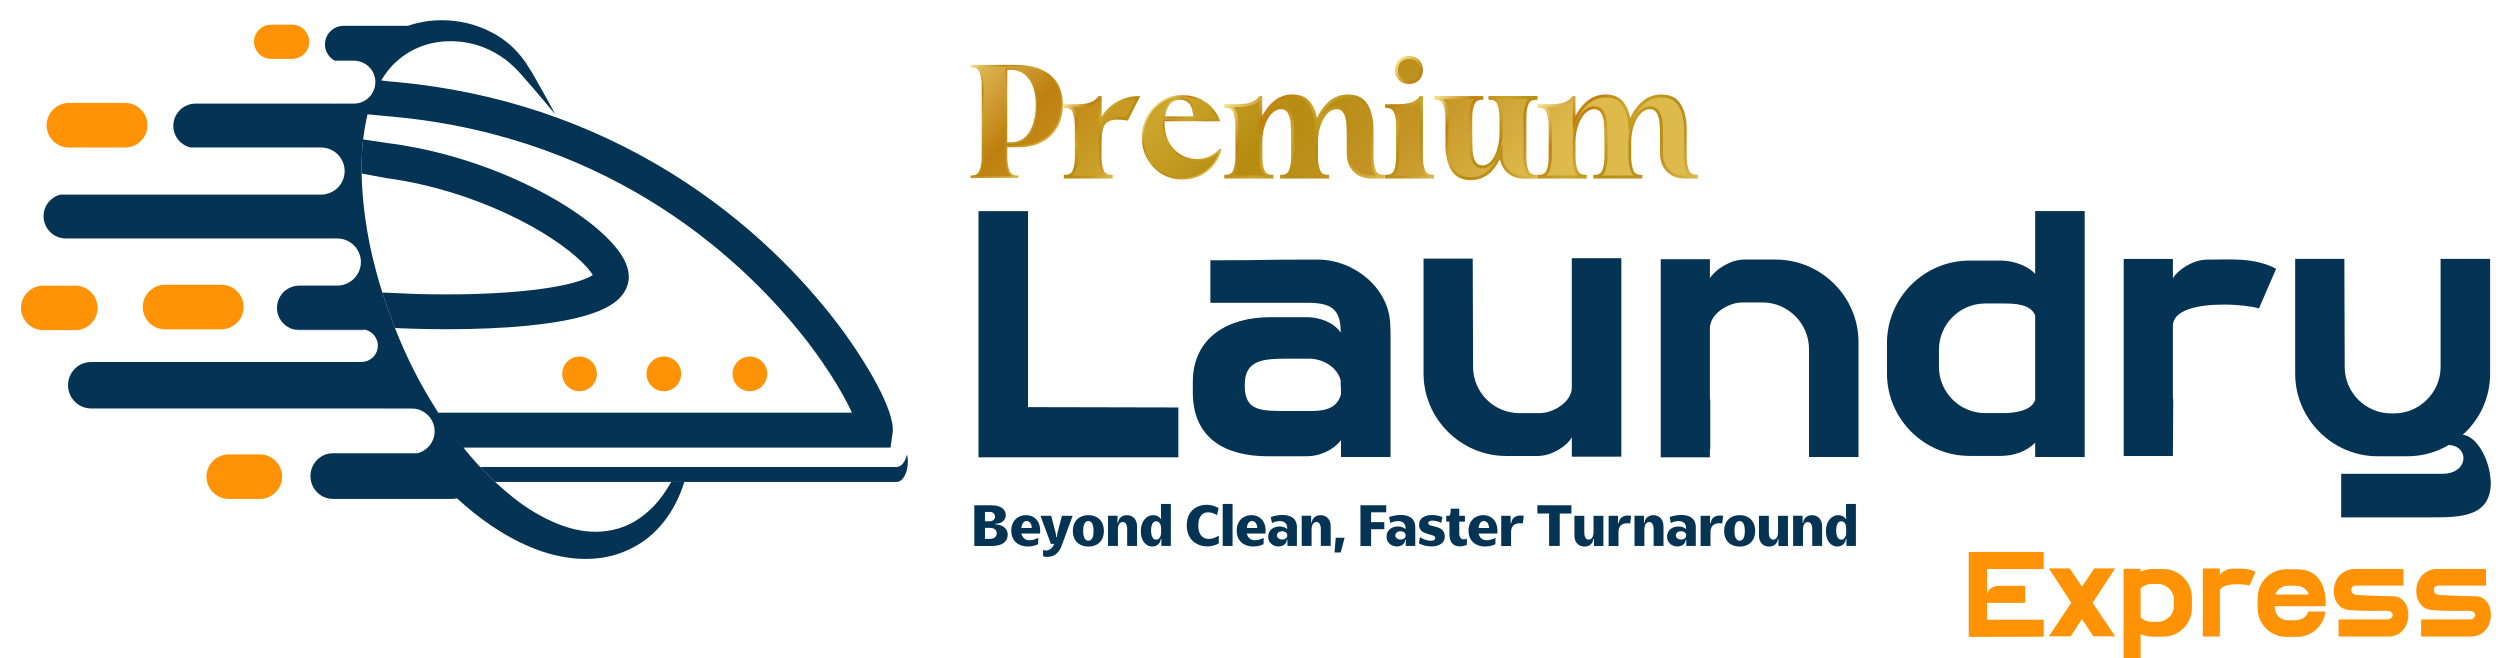 <?xml version="1.0" encoding="UTF-8"?>
<svg id="Layer_1" xmlns="http://www.w3.org/2000/svg" version="1.1" xmlns:xlink="http://www.w3.org/1999/xlink" viewBox="0 0 737 194.12">
  <!-- Generator: Adobe Illustrator 29.4.0, SVG Export Plug-In . SVG Version: 2.1.0 Build 152)  -->
  <defs>
    <style>
      .st0 {
        fill: url(#linear-gradient2);
      }

      .st1 {
        fill: url(#linear-gradient10);
      }

      .st2 {
        fill: url(#linear-gradient1);
      }

      .st3 {
        fill: #ff9305;
      }

      .st4 {
        fill: url(#linear-gradient8);
      }

      .st5 {
        fill: url(#linear-gradient11);
      }

      .st6 {
        fill: #043353;
      }

      .st7 {
        fill: url(#linear-gradient12);
      }

      .st8 {
        fill: url(#linear-gradient4);
      }

      .st9 {
        fill: url(#linear-gradient5);
      }

      .st10 {
        fill: url(#linear-gradient3);
      }

      .st11 {
        stroke: url(#linear-gradient9);
      }

      .st11, .st12 {
        fill: none;
        stroke-miterlimit: 10;
        stroke-width: .5px;
      }

      .st12 {
        stroke: url(#linear-gradient7);
      }

      .st13 {
        fill: url(#linear-gradient6);
      }

      .st14 {
        fill: url(#linear-gradient13);
      }

      .st15 {
        fill: url(#linear-gradient);
      }
    </style>
    <linearGradient id="linear-gradient" x1="272.09" y1="131.98" x2="389.89" y2="26.06" gradientTransform="translate(0 146) scale(1 -1)" gradientUnits="userSpaceOnUse">
      <stop offset="0" stop-color="#b18000"/>
      <stop offset="0" stop-color="#f5e48c"/>
      <stop offset=".23" stop-color="#be7f0e"/>
      <stop offset=".41" stop-color="#cca52c"/>
      <stop offset=".59" stop-color="#b58c10"/>
      <stop offset=".77" stop-color="#c39324"/>
      <stop offset="1" stop-color="#deba4c"/>
    </linearGradient>
    <linearGradient id="linear-gradient1" x1="282.51" y1="143.52" x2="400.23" y2="37.68" gradientTransform="translate(0 146) scale(1 -1)" gradientUnits="userSpaceOnUse">
      <stop offset="0" stop-color="#b18000"/>
      <stop offset="0" stop-color="#f5e48c"/>
      <stop offset=".23" stop-color="#be7f0e"/>
      <stop offset=".41" stop-color="#cca52c"/>
      <stop offset=".59" stop-color="#b58c10"/>
      <stop offset=".77" stop-color="#c39324"/>
      <stop offset="1" stop-color="#deba4c"/>
    </linearGradient>
    <linearGradient id="linear-gradient2" x1="293.13" y1="155.4" x2="410.94" y2="49.48" gradientTransform="translate(0 146) scale(1 -1)" gradientUnits="userSpaceOnUse">
      <stop offset="0" stop-color="#b18000"/>
      <stop offset="0" stop-color="#f5e48c"/>
      <stop offset=".23" stop-color="#be7f0e"/>
      <stop offset=".41" stop-color="#cca52c"/>
      <stop offset=".59" stop-color="#b58c10"/>
      <stop offset=".77" stop-color="#c39324"/>
      <stop offset="1" stop-color="#deba4c"/>
    </linearGradient>
    <linearGradient id="linear-gradient3" x1="307.64" y1="171.53" x2="425.43" y2="65.63" gradientTransform="translate(0 146) scale(1 -1)" gradientUnits="userSpaceOnUse">
      <stop offset="0" stop-color="#b18000"/>
      <stop offset="0" stop-color="#f5e48c"/>
      <stop offset=".23" stop-color="#be7f0e"/>
      <stop offset=".41" stop-color="#cca52c"/>
      <stop offset=".59" stop-color="#b58c10"/>
      <stop offset=".77" stop-color="#c39324"/>
      <stop offset="1" stop-color="#deba4c"/>
    </linearGradient>
    <linearGradient id="linear-gradient4" x1="324.79" y1="190.58" x2="442.57" y2="84.69" gradientTransform="translate(0 146) scale(1 -1)" gradientUnits="userSpaceOnUse">
      <stop offset="0" stop-color="#b18000"/>
      <stop offset="0" stop-color="#f5e48c"/>
      <stop offset=".23" stop-color="#be7f0e"/>
      <stop offset=".41" stop-color="#cca52c"/>
      <stop offset=".59" stop-color="#b58c10"/>
      <stop offset=".77" stop-color="#c39324"/>
      <stop offset="1" stop-color="#deba4c"/>
    </linearGradient>
    <linearGradient id="linear-gradient5" x1="334.7" y1="201.6" x2="452.48" y2="95.71" gradientTransform="translate(0 146) scale(1 -1)" gradientUnits="userSpaceOnUse">
      <stop offset="0" stop-color="#b18000"/>
      <stop offset="0" stop-color="#f5e48c"/>
      <stop offset=".23" stop-color="#be7f0e"/>
      <stop offset=".41" stop-color="#cca52c"/>
      <stop offset=".59" stop-color="#b58c10"/>
      <stop offset=".77" stop-color="#c39324"/>
      <stop offset="1" stop-color="#deba4c"/>
    </linearGradient>
    <linearGradient id="linear-gradient6" x1="348.92" y1="217.44" x2="466.71" y2="111.54" gradientTransform="translate(0 146) scale(1 -1)" gradientUnits="userSpaceOnUse">
      <stop offset="0" stop-color="#b18000"/>
      <stop offset="0" stop-color="#f5e48c"/>
      <stop offset=".23" stop-color="#be7f0e"/>
      <stop offset=".41" stop-color="#cca52c"/>
      <stop offset=".59" stop-color="#b58c10"/>
      <stop offset=".77" stop-color="#c39324"/>
      <stop offset="1" stop-color="#deba4c"/>
    </linearGradient>
    <linearGradient id="linear-gradient7" x1="282.35" y1="122.68" x2="306.72" y2="100.78" gradientTransform="translate(0 146) scale(1 -1)" gradientUnits="userSpaceOnUse">
      <stop offset="0" stop-color="#b18000"/>
      <stop offset="0" stop-color="#f5e48c"/>
      <stop offset=".23" stop-color="#be7f0e"/>
      <stop offset=".41" stop-color="#cca52c"/>
      <stop offset=".59" stop-color="#b58c10"/>
      <stop offset=".77" stop-color="#c39324"/>
      <stop offset="1" stop-color="#deba4c"/>
    </linearGradient>
    <linearGradient id="linear-gradient8" x1="313.78" y1="115.49" x2="332.68" y2="98.5" gradientTransform="translate(0 146) scale(1 -1)" gradientUnits="userSpaceOnUse">
      <stop offset="0" stop-color="#b18000"/>
      <stop offset="0" stop-color="#f5e48c"/>
      <stop offset=".23" stop-color="#be7f0e"/>
      <stop offset=".41" stop-color="#cca52c"/>
      <stop offset=".59" stop-color="#b58c10"/>
      <stop offset=".77" stop-color="#c39324"/>
      <stop offset="1" stop-color="#deba4c"/>
    </linearGradient>
    <linearGradient id="linear-gradient9" x1="339.45" y1="113.76" x2="357.79" y2="97.28" gradientTransform="translate(0 146) scale(1 -1)" gradientUnits="userSpaceOnUse">
      <stop offset="0" stop-color="#b18000"/>
      <stop offset="0" stop-color="#f5e48c"/>
      <stop offset=".23" stop-color="#be7f0e"/>
      <stop offset=".41" stop-color="#cca52c"/>
      <stop offset=".59" stop-color="#b58c10"/>
      <stop offset=".77" stop-color="#c39324"/>
      <stop offset="1" stop-color="#deba4c"/>
    </linearGradient>
    <linearGradient id="linear-gradient10" x1="364.99" y1="119.82" x2="402.06" y2="86.5" gradientTransform="translate(0 146) scale(1 -1)" gradientUnits="userSpaceOnUse">
      <stop offset="0" stop-color="#b18000"/>
      <stop offset="0" stop-color="#f5e48c"/>
      <stop offset=".23" stop-color="#be7f0e"/>
      <stop offset=".41" stop-color="#cca52c"/>
      <stop offset=".59" stop-color="#b58c10"/>
      <stop offset=".77" stop-color="#c39324"/>
      <stop offset="1" stop-color="#deba4c"/>
    </linearGradient>
    <linearGradient id="linear-gradient11" x1="404.09" y1="119.15" x2="427.24" y2="98.34" gradientTransform="translate(0 146) scale(1 -1)" gradientUnits="userSpaceOnUse">
      <stop offset="0" stop-color="#b18000"/>
      <stop offset="0" stop-color="#f5e48c"/>
      <stop offset=".23" stop-color="#be7f0e"/>
      <stop offset=".41" stop-color="#cca52c"/>
      <stop offset=".59" stop-color="#b58c10"/>
      <stop offset=".77" stop-color="#c39324"/>
      <stop offset="1" stop-color="#deba4c"/>
    </linearGradient>
    <linearGradient id="linear-gradient12" x1="425.22" y1="120.34" x2="454.15" y2="94.33" gradientTransform="translate(0 146) scale(1 -1)" gradientUnits="userSpaceOnUse">
      <stop offset="0" stop-color="#b18000"/>
      <stop offset="0" stop-color="#f5e48c"/>
      <stop offset=".23" stop-color="#be7f0e"/>
      <stop offset=".41" stop-color="#cca52c"/>
      <stop offset=".59" stop-color="#b58c10"/>
      <stop offset=".77" stop-color="#c39324"/>
      <stop offset="1" stop-color="#deba4c"/>
    </linearGradient>
    <linearGradient id="linear-gradient13" x1="457.33" y1="119.81" x2="494.39" y2="86.48" gradientTransform="translate(0 146) scale(1 -1)" gradientUnits="userSpaceOnUse">
      <stop offset="0" stop-color="#b18000"/>
      <stop offset="0" stop-color="#f5e48c"/>
      <stop offset=".23" stop-color="#be7f0e"/>
      <stop offset=".41" stop-color="#cca52c"/>
      <stop offset=".59" stop-color="#b58c10"/>
      <stop offset=".77" stop-color="#c39324"/>
      <stop offset="1" stop-color="#deba4c"/>
    </linearGradient>
  </defs>
  <g>
    <g>
      <g>
        <path class="st15" d="M309.49,22.33c-2.42-1.97-5.73-2.95-9.95-2.95h-13.17v.23c1.31,0,2.18.55,2.63,1.65.43,1.11.66,2.49.66,4.17v20.72c0,1.7-.23,3.08-.66,4.17-.45,1.11-1.32,1.65-2.63,1.65v.23h13.6v-.23c-1.32,0-2.18-.54-2.63-1.65-.43-1.09-.64-2.47-.64-4.17v-2.99h3.74c2.47,0,4.65-.5,6.57-1.47,1.9-.97,3.4-2.38,4.47-4.24s1.61-4.04,1.61-6.59c0-3.72-1.2-6.55-3.6-8.54h0ZM303.61,39.1c-1.32,2.06-3.22,3.1-5.69,3.11h-1.22v-21.89h1.15c2.36,0,4.22.93,5.64,2.79,1.4,1.84,2.11,4.44,2.11,7.75s-.66,6.19-1.99,8.23h0Z"/>
        <path class="st2" d="M328.93,30.76c-2.13,1.32-3.63,3.2-4.58,5.64v-7.64h-.23c-.63.84-1.47,1.45-2.56,1.84-1.07.36-2.49.55-4.24.55h-3.27v.23c1.31,0,2.18.55,2.61,1.65.45,1.09.66,2.47.66,4.17v8.95c0,1.7-.21,3.08-.66,4.17-.43,1.11-1.31,1.65-2.61,1.65v.23h13.58v-.23c-1.31,0-2.18-.54-2.61-1.65-.45-1.09-.66-2.47-.66-4.17v-4.49c0-2.51.38-4.28,1.15-5.3.77-1.04,2.11-1.54,4.01-1.54.7,0,1.61.05,2.77.23l3.19-6.3c-2.25,0-4.44.66-6.53,2h-.02Z"/>
        <path class="st0" d="M359.51,44.27c-.91.95-1.93,1.66-3.1,2.13-1.16.5-2.36.73-3.61.73-2.09,0-4.01-.66-5.74-1.97-1.74-1.31-2.92-3.15-3.58-5.53-.36-1.31-.48-2.68-.43-4.13h16.27l-.36-.93c-.98-1.93-2.36-3.47-4.19-4.6-1.81-1.13-3.9-1.68-6.28-1.68-2.22,0-4.22.54-5.99,1.65-1.79,1.09-3.17,2.58-4.15,4.47-.98,1.9-1.47,3.95-1.47,6.21s.5,4.21,1.5,6.05c1.02,1.84,2.42,3.31,4.19,4.38,1.75,1.07,3.74,1.61,5.92,1.61,2.79,0,5.17-.75,7.18-2.27,2-1.5,3.35-3.54,4.08-6.12h-.24ZM344.62,30.67c.77-.98,1.83-1.49,3.15-1.49,1.07,0,1.9.21,2.49.68.57.45.97,1.06,1.23,1.79.25.75.45,1.72.61,2.92h-8.95c.21-1.59.7-2.88,1.47-3.9h0Z"/>
        <path class="st10" d="M405.16,50.32c-.43-1.09-.66-2.47-.66-4.17v-7.96c0-2.84-.52-5.21-1.61-7.09-1.07-1.88-2.9-2.81-5.49-2.81-2.17,0-4.06.77-5.69,2.33-1.61,1.56-2.83,3.51-3.65,5.87-.18-2.4-.84-4.37-1.95-5.89-1.09-1.54-2.81-2.31-5.12-2.31-2.13,0-4.01.77-5.64,2.27-1.63,1.52-2.85,3.44-3.65,5.74v-7.55h-.23c-.63.84-1.49,1.45-2.56,1.84-1.07.36-2.51.55-4.24.55h-3.29v.23c1.32,0,2.2.55,2.63,1.65.43,1.09.66,2.47.66,4.17v8.95c0,1.7-.23,3.08-.66,4.17-.43,1.11-1.31,1.65-2.63,1.65v.23h13.62v-.23c-1.32,0-2.2-.54-2.65-1.65-.43-1.09-.64-2.47-.64-4.17v-4.49c.04-1.79.3-3.44.84-4.94.54-1.52,1.23-2.74,2.13-3.63.89-.88,1.88-1.32,2.93-1.32s1.9.43,2.42,1.32c.5.86.82,1.91.91,3.15.09,1.23.14,2.97.14,5.23v4.69c0,1.7-.21,3.08-.66,4.17-.43,1.11-1.31,1.65-2.61,1.65v.23h13.58v-.23c-1.31,0-2.18-.54-2.61-1.65-.45-1.09-.66-2.47-.66-4.17v-4.49c.02-1.79.3-3.44.84-4.94.52-1.52,1.25-2.74,2.13-3.63.89-.88,1.88-1.32,2.93-1.32s1.9.43,2.42,1.32c.52.86.81,1.91.91,3.15.09,1.23.13,2.97.13,5.23v3.85c0,2.08.64,3.72,1.9,4.99,1.27,1.27,2.95,1.9,5.01,1.9h3.42v-.23c-1.31,0-2.2-.54-2.63-1.65h-.02Z"/>
        <path class="st8" d="M419.71,50.32c-.45-1.09-.66-2.47-.66-4.17v-17.39h-.25c-.61.84-1.47,1.45-2.54,1.84-1.09.36-2.49.55-4.24.55h-3.29v.23c1.31,0,2.2.55,2.65,1.65.43,1.09.64,2.47.64,4.17v8.95c0,1.7-.21,3.08-.64,4.17-.45,1.11-1.34,1.65-2.65,1.65v.23h13.6v-.23c-1.31,0-2.18-.54-2.61-1.65h-.01ZM418.04,17.95c-.68-.66-1.57-1-2.7-1s-1.97.34-2.65,1c-.68.68-1,1.56-1,2.65s.32,2.04,1,2.7c.68.68,1.56,1.02,2.65,1.02s2.02-.34,2.7-1.02c.66-.66,1-1.57,1-2.7s-.34-1.97-1-2.65Z"/>
        <path class="st9" d="M450.16,30.63c.45-1.09,1.32-1.65,2.63-1.65v-.23h-13.58v.23c1.31,0,2.18.55,2.61,1.65.43,1.09.66,2.49.66,4.19v4.49c0,1.59-.23,3.15-.66,4.67-.43,1.56-1.07,2.79-1.9,3.76-.84.97-1.79,1.45-2.88,1.45s-1.9-.43-2.42-1.31c-.52-.88-.82-1.93-.91-3.15-.11-1.25-.14-2.99-.14-5.24v-4.67c0-1.7.21-3.1.66-4.19.43-1.09,1.31-1.65,2.61-1.65v-.23h-13.58v.23c1.31,0,2.18.55,2.61,1.65.45,1.09.66,2.49.66,4.19v7.95c0,2.85.54,5.21,1.61,7.1,1.07,1.86,2.92,2.79,5.51,2.79,2.09,0,3.9-.72,5.42-2.15,1.5-1.45,2.65-3.29,3.4-5.55v.39c0,2.06.63,3.72,1.9,4.99,1.27,1.25,2.93,1.9,4.99,1.9h3.42v-.25c-1.31,0-2.18-.54-2.63-1.63-.43-1.09-.64-2.49-.64-4.17v-11.38c0-1.7.21-3.1.64-4.19h.01Z"/>
        <path class="st13" d="M497.51,50.32c-.43-1.09-.66-2.47-.66-4.17v-7.96c0-2.84-.52-5.21-1.61-7.09-1.07-1.88-2.92-2.81-5.51-2.81-2.15,0-4.04.77-5.67,2.33-1.61,1.56-2.83,3.51-3.65,5.87-.18-2.4-.84-4.37-1.95-5.89-1.09-1.54-2.81-2.31-5.12-2.31-2.15,0-4.01.77-5.64,2.27-1.63,1.52-2.85,3.44-3.65,5.74v-7.55h-.23c-.63.84-1.49,1.45-2.56,1.84-1.07.36-2.51.55-4.24.55h-3.29v.23c1.32,0,2.2.55,2.63,1.65.43,1.09.66,2.47.66,4.17v8.95c0,1.7-.23,3.08-.66,4.17-.43,1.11-1.31,1.65-2.63,1.65v.23h13.62v-.23c-1.32,0-2.2-.54-2.65-1.65-.43-1.09-.64-2.47-.64-4.17v-4.49c.02-1.79.3-3.44.84-4.94.54-1.52,1.23-2.74,2.13-3.63.89-.88,1.88-1.32,2.93-1.32s1.9.43,2.42,1.32c.5.86.82,1.91.89,3.15.11,1.23.16,2.97.16,5.23v4.69c0,1.7-.21,3.08-.66,4.17-.43,1.11-1.31,1.65-2.63,1.65v.23h13.6v-.23c-1.31,0-2.18-.54-2.61-1.65-.45-1.09-.66-2.47-.66-4.17v-4.49c.02-1.79.3-3.44.84-4.94.52-1.52,1.25-2.74,2.13-3.63.89-.88,1.88-1.32,2.93-1.32s1.9.43,2.42,1.32c.52.86.81,1.91.91,3.15.09,1.23.13,2.97.13,5.23v3.85c0,2.08.64,3.72,1.9,4.99,1.27,1.27,2.95,1.9,5.01,1.9h3.42v-.23c-1.31,0-2.2-.54-2.63-1.65h-.02Z"/>
      </g>
      <g>
        <path class="st12" d="M309.49,22.33c-2.42-1.97-5.73-2.95-9.95-2.95h-13.17v.23c1.31,0,2.18.55,2.63,1.65.43,1.11.66,2.49.66,4.17v20.72c0,1.7-.23,3.08-.66,4.17-.45,1.11-1.32,1.65-2.63,1.65v.23h13.6v-.23c-1.32,0-2.18-.54-2.63-1.65-.43-1.09-.64-2.47-.64-4.17v-2.99h3.74c2.47,0,4.65-.5,6.57-1.47,1.9-.97,3.4-2.38,4.47-4.24s1.61-4.04,1.61-6.59c0-3.72-1.2-6.55-3.6-8.54h0ZM303.61,39.1c-1.32,2.06-3.22,3.1-5.69,3.11h-1.22v-21.89h1.15c2.36,0,4.22.93,5.64,2.79,1.4,1.84,2.11,4.44,2.11,7.75s-.66,6.19-1.99,8.23h0Z"/>
        <path class="st4" d="M328.06,52.64h-14.46v-1.11h.44c1.14,0,1.84-.43,2.2-1.36.43-1.04.63-2.35.63-4.01v-8.95c0-1.66-.21-2.97-.63-4-.36-.93-1.08-1.37-2.21-1.37h-.44v-1.11h3.71c1.67,0,3.05-.18,4.1-.53,1-.36,1.77-.91,2.34-1.69l.13-.18h.89v6.13c.96-1.69,2.25-3.03,3.91-4.06,2.14-1.37,4.42-2.07,6.77-2.07h.71l-3.65,7.22-.32-.05c-.99-.15-1.9-.23-2.71-.23-1.78,0-2.98.45-3.66,1.36-.7.93-1.06,2.63-1.06,5.04v4.49c0,1.66.21,2.97.63,4,.36.94,1.06,1.37,2.21,1.37h.44v1.11h.03ZM316.15,51.76h9.37c-.4-.32-.71-.74-.91-1.28-.47-1.13-.69-2.55-.69-4.33v-4.49c0-2.64.4-4.46,1.23-5.56,1.16-1.56,3.54-1.99,6.88-1.52l2.71-5.35c-1.92.13-3.79.77-5.57,1.91h0c-2.04,1.27-3.48,3.04-4.4,5.43l-.85,2.18v-9.07c-.6.59-1.32,1.03-2.2,1.35-1.16.39-2.63.58-4.39.58h-1.18c.4.32.71.74.92,1.28.47,1.14.69,2.56.69,4.33v8.95c0,1.78-.23,3.19-.7,4.34-.21.53-.51.96-.91,1.27v-.02Z"/>
        <path class="st11" d="M359.51,44.27c-.91.95-1.93,1.66-3.1,2.13-1.16.5-2.36.73-3.61.73-2.09,0-4.01-.66-5.74-1.97-1.74-1.31-2.92-3.15-3.58-5.53-.36-1.31-.48-2.68-.43-4.13h16.27l-.36-.93c-.98-1.93-2.36-3.47-4.19-4.6-1.81-1.13-3.9-1.68-6.28-1.68-2.22,0-4.22.54-5.99,1.65-1.79,1.09-3.17,2.58-4.15,4.47-.98,1.9-1.47,3.95-1.47,6.21s.5,4.21,1.5,6.05c1.02,1.84,2.42,3.31,4.19,4.38,1.75,1.07,3.74,1.61,5.92,1.61,2.79,0,5.17-.75,7.18-2.27,2-1.5,3.35-3.54,4.08-6.12h-.24ZM344.62,30.67c.77-.98,1.83-1.49,3.15-1.49,1.07,0,1.9.21,2.49.68.57.45.97,1.06,1.23,1.79.25.75.45,1.72.61,2.92h-8.95c.21-1.59.7-2.88,1.47-3.9h0Z"/>
        <path class="st1" d="M408.23,52.64h-3.86c-2.19,0-3.98-.68-5.32-2.03-1.35-1.36-2.03-3.15-2.03-5.3v-3.85c0-2.38-.04-4.03-.12-5.19-.11-1.21-.38-2.18-.85-2.96-.44-.76-1.09-1.11-2.04-1.11s-1.82.4-2.63,1.2c-.85.87-1.54,2.04-2.02,3.46-.53,1.47-.8,3.08-.82,4.8v4.49c0,1.66.21,2.97.63,4,.36.94,1.06,1.37,2.21,1.37h.44v1.11h-14.46v-1.11h.44c1.14,0,1.84-.43,2.2-1.36.43-1.04.63-2.35.63-4.01v-4.69c0-2.15-.05-3.9-.14-5.19-.08-1.13-.37-2.13-.85-2.96-.44-.76-1.08-1.11-2.04-1.11s-1.82.4-2.63,1.2c-.83.83-1.49,1.97-2.02,3.46-.51,1.44-.78,3.01-.82,4.8v4.48c0,1.65.2,2.96.61,4.01.38.93,1.09,1.37,2.24,1.37h.44v1.11h-14.5v-1.11h.44c1.15,0,1.86-.43,2.22-1.36.42-1.07.63-2.42.63-4.01v-8.95c0-1.59-.21-2.94-.63-4.01-.36-.92-1.09-1.37-2.22-1.37h-.44v-1.11h3.73c1.64,0,3.06-.18,4.1-.53.99-.36,1.78-.93,2.34-1.69l.13-.18h.89v5.83c.76-1.5,1.74-2.81,2.91-3.91,1.72-1.59,3.72-2.39,5.94-2.39,2.46,0,4.3.84,5.48,2.49.88,1.21,1.49,2.69,1.81,4.42.8-1.73,1.84-3.22,3.12-4.46,1.7-1.63,3.72-2.45,6-2.45,2.75,0,4.73,1.02,5.87,3.03,1.12,1.93,1.67,4.32,1.67,7.3v7.96c0,1.59.21,2.94.63,4.01h0c.36.92,1.08,1.37,2.22,1.37h.44v1.11l.03.02ZM394.01,31.32c1.26,0,2.2.52,2.8,1.54.53.88.85,1.98.97,3.33.09,1.19.13,2.86.13,5.26v3.85c0,1.94.58,3.47,1.77,4.68,1.17,1.17,2.75,1.77,4.7,1.77h1.3c-.4-.32-.71-.74-.92-1.28-.46-1.17-.69-2.62-.69-4.33v-7.96c0-2.82-.51-5.07-1.55-6.87-1-1.74-2.67-2.59-5.11-2.59-2.07,0-3.84.72-5.39,2.2-1.56,1.5-2.75,3.42-3.54,5.7l-.7,2-.16-2.11c-.17-2.29-.8-4.2-1.87-5.66-1-1.41-2.6-2.13-4.76-2.13-1.99,0-3.79.72-5.34,2.15-1.57,1.47-2.76,3.34-3.53,5.57l-.85,2.45v-9.25c-.6.58-1.33,1.04-2.2,1.35-1.16.39-2.63.58-4.39.58h-1.18c.4.32.71.74.93,1.28.46,1.17.69,2.62.69,4.33v8.95c0,1.71-.23,3.16-.69,4.33-.21.54-.51.96-.9,1.28h9.35c-.4-.31-.7-.74-.92-1.27-.46-1.16-.68-2.57-.68-4.33v-4.49c.04-1.9.32-3.56.87-5.09.57-1.62,1.3-2.86,2.23-3.8.99-.96,2.08-1.45,3.25-1.45,1.26,0,2.2.52,2.8,1.54.55.95.88,2.07.97,3.34.1,1.32.14,3.09.14,5.26v4.69c0,1.78-.23,3.19-.69,4.34-.21.53-.51.96-.91,1.27h9.37c-.4-.32-.71-.74-.91-1.28-.46-1.13-.69-2.55-.69-4.33v-4.49c.02-1.82.31-3.53.87-5.09.52-1.54,1.28-2.82,2.23-3.79.99-.97,2.08-1.46,3.25-1.46h-.05Z"/>
        <path class="st5" d="M422.76,52.64h-14.48v-1.11h.44c1.14,0,1.87-.45,2.24-1.37.41-1.05.61-2.36.61-4.01v-8.95c0-1.65-.2-2.96-.61-4.01-.38-.92-1.11-1.37-2.24-1.37h-.44v-1.11h3.73c1.65,0,3.03-.18,4.1-.53.99-.36,1.78-.93,2.32-1.68l.13-.18h.91v17.83c0,1.66.21,2.97.63,4h0c.36.94,1.06,1.37,2.2,1.37h.44v1.11h.02ZM410.84,51.76h9.36c-.39-.31-.69-.74-.9-1.28-.47-1.14-.69-2.56-.69-4.33v-16.5c-.59.58-1.32,1.04-2.2,1.36-1.18.39-2.65.58-4.39.58h-1.18c.41.31.72.74.94,1.27.46,1.16.68,2.58.68,4.34v8.95c0,1.76-.22,3.18-.68,4.33-.22.53-.53.96-.93,1.28h0ZM415.34,24.76c-1.2,0-2.2-.39-2.96-1.15-.75-.73-1.13-1.74-1.13-3.01s.38-2.21,1.13-2.96c.77-.75,1.77-1.13,2.96-1.13s2.24.38,3.01,1.13h0c.75.78,1.13,1.77,1.13,2.96s-.38,2.26-1.13,3.01-1.78,1.15-3.01,1.15ZM415.34,17.38c-.97,0-1.74.29-2.34.88-.58.58-.87,1.35-.87,2.33s.29,1.83.87,2.39c.6.6,1.37.9,2.34.9s1.79-.29,2.39-.89c.58-.58.87-1.38.87-2.39s-.29-1.73-.87-2.34c-.61-.59-1.39-.87-2.39-.87h0Z"/>
        <path class="st7" d="M433.67,53.1c-2.76,0-4.74-1.01-5.89-3.01-1.11-1.96-1.67-4.42-1.67-7.32v-7.95c0-1.65-.21-3-.63-4.02-.36-.93-1.08-1.37-2.21-1.37h-.44v-1.11h14.46v1.11h-.44c-1.12,0-1.84.45-2.2,1.37-.42,1.02-.63,2.38-.63,4.03v4.67c0,2.47.04,4.07.14,5.2.08,1.16.37,2.15.85,2.96.43.73,1.1,1.09,2.04,1.09s1.79-.42,2.55-1.3c.8-.94,1.41-2.15,1.8-3.59.43-1.52.65-3.05.65-4.55v-4.49c0-1.61-.21-2.96-.63-4.03-.36-.92-1.08-1.37-2.2-1.37h-.44v-1.11h14.46v1.11h-.44c-1.12,0-1.84.45-2.22,1.37-.41,1.04-.61,2.39-.61,4.02v11.38c0,1.62.21,2.97.61,4.01.38.92,1.08,1.35,2.22,1.35h.44v1.13h-3.86c-2.16,0-3.94-.68-5.3-2.02-1.01-1.01-1.64-2.26-1.9-3.74-.72,1.51-1.65,2.82-2.78,3.91-1.6,1.51-3.53,2.27-5.73,2.27h0ZM425.37,29.2c.4.32.71.74.92,1.28.47,1.14.69,2.56.69,4.35v7.95c0,2.75.52,5.07,1.55,6.89,1,1.73,2.67,2.57,5.13,2.57,1.97,0,3.69-.68,5.12-2.03,1.46-1.41,2.57-3.22,3.28-5.37l.86-2.57v3.1c0,1.96.58,3.49,1.77,4.68,1.19,1.17,2.76,1.77,4.68,1.77h1.31c-.4-.31-.71-.73-.93-1.27-.45-1.15-.68-2.6-.68-4.34v-11.38c0-1.75.23-3.21.68-4.35h0c.22-.54.53-.96.93-1.28h-9.38c.4.32.71.74.92,1.28.46,1.17.69,2.63.69,4.35v4.49c0,1.58-.23,3.19-.68,4.79-.43,1.56-1.1,2.89-1.99,3.92-.93,1.06-2.01,1.6-3.22,1.6s-2.2-.51-2.79-1.52c-.55-.93-.88-2.05-.97-3.34-.1-1.16-.14-2.78-.14-5.28v-4.67c0-1.79.23-3.21.69-4.35.21-.53.52-.96.92-1.27h-9.38.02Z"/>
        <path class="st14" d="M500.58,52.64h-3.86c-2.19,0-3.98-.68-5.32-2.03-1.35-1.36-2.03-3.15-2.03-5.3v-3.85c0-2.37-.04-4.02-.12-5.19-.11-1.21-.38-2.18-.85-2.95-.44-.76-1.09-1.11-2.04-1.11s-1.82.4-2.63,1.2c-.85.87-1.54,2.04-2.02,3.46-.53,1.47-.8,3.09-.82,4.8v4.49c0,1.66.21,2.97.63,4,.36.94,1.06,1.37,2.21,1.37h.44v1.11h-14.48v-1.11h.44c1.15,0,1.86-.43,2.22-1.36.43-1.04.63-2.35.63-4.01v-4.69c0-2.23-.05-3.97-.16-5.19-.07-1.13-.35-2.13-.84-2.97-.44-.76-1.08-1.11-2.04-1.11s-1.82.4-2.63,1.2c-.83.83-1.49,1.97-2.02,3.46-.52,1.47-.8,3.08-.82,4.8v4.49c0,1.65.2,2.96.61,4.01.38.93,1.09,1.37,2.24,1.37h.44v1.11h-14.5v-1.11h.44c1.15,0,1.86-.43,2.22-1.36.42-1.07.63-2.42.63-4.01v-8.95c0-1.59-.21-2.94-.63-4.01-.36-.92-1.09-1.37-2.22-1.37h-.44v-1.11h3.73c1.64,0,3.06-.18,4.1-.53.99-.36,1.78-.93,2.34-1.69l.13-.18h.89v5.83c.76-1.5,1.74-2.81,2.91-3.91,1.72-1.59,3.72-2.39,5.94-2.39,2.46,0,4.3.84,5.48,2.49.88,1.21,1.49,2.7,1.81,4.42.8-1.73,1.84-3.22,3.12-4.46,1.7-1.63,3.71-2.45,5.98-2.45,2.76,0,4.74,1.02,5.89,3.03,1.12,1.93,1.67,4.32,1.67,7.3v7.96c0,1.59.21,2.94.63,4.01h0c.36.92,1.08,1.37,2.22,1.37h.44v1.11h.04ZM486.37,31.32c1.26,0,2.2.52,2.8,1.54.53.88.85,1.97.97,3.33.09,1.2.13,2.87.13,5.26v3.85c0,1.94.58,3.47,1.77,4.68,1.17,1.17,2.75,1.77,4.7,1.77h1.3c-.4-.32-.71-.74-.92-1.28-.46-1.17-.69-2.62-.69-4.33v-7.96c0-2.82-.51-5.07-1.55-6.87-1-1.74-2.67-2.59-5.13-2.59-2.03,0-3.84.74-5.37,2.2-1.56,1.5-2.75,3.42-3.54,5.7l-.7,2-.16-2.11c-.17-2.29-.8-4.2-1.87-5.66-1-1.41-2.6-2.13-4.76-2.13-2.02,0-3.77.71-5.34,2.15-1.57,1.47-2.76,3.34-3.53,5.57l-.85,2.45v-9.25c-.6.58-1.33,1.04-2.2,1.35-1.16.39-2.63.58-4.39.58h-1.18c.4.32.71.74.93,1.28.46,1.17.69,2.62.69,4.33v8.95c0,1.71-.23,3.16-.69,4.33-.21.54-.51.96-.9,1.28h9.35c-.4-.31-.7-.74-.92-1.27-.46-1.16-.68-2.57-.68-4.33v-4.49c.02-1.82.31-3.53.87-5.09.57-1.62,1.3-2.87,2.23-3.8.99-.96,2.08-1.45,3.25-1.45,1.26,0,2.2.52,2.8,1.54.56.96.88,2.08.95,3.34.11,1.24.16,2.96.16,5.25v4.69c0,1.78-.23,3.19-.69,4.34-.21.54-.51.96-.9,1.27h9.34c-.39-.31-.69-.74-.9-1.28-.46-1.13-.69-2.55-.69-4.33v-4.49c.02-1.82.31-3.53.87-5.09.53-1.54,1.28-2.82,2.23-3.79.99-.97,2.08-1.46,3.25-1.46l-.04.02Z"/>
      </g>
    </g>
    <g>
      <path class="st6" d="M288.46,134.83V62.24h14.6v57.78l44.32.1v14.71h-58.92Z"/>
      <path class="st6" d="M409.93,98.37v36.35h-14.6v-4.97c-2.28,3-6.42,4.76-10.04,4.76h-11.49c-12.74,0-22.16-5.38-22.16-18.85v-3c0-13.36,10.56-19.16,22.89-19.16h10.77c3.52,0,7.87,1.45,9.94,4.56,0-7.04-2.8-8.8-9.94-8.8h-28.48v-12.53c21.02,0,10.46-.21,31.58-.21,10.98,0,21.23,8.6,21.44,19.26l.1,2.59h-.01ZM395.33,116.19c0-3.73-.1-.41-.1-4.04-1.14-4.35-5.8-6.42-9.32-6.42h-6.01c-7.56,0-12.95.31-12.95,7.77v.21c0,7.56,4.76,7.46,12.95,7.46h6.01c3.62,0,8.18-.21,9.42-4.97h0Z"/>
      <path class="st6" d="M463.37,76.11h14.6v58.51h-14.6v-5.69c-1.45,2.59-5.9,5.49-10.05,5.49h-9.32c-13.36,0-24.34-10.98-24.34-24.33v-33.86h14.5c0,10.15.1,21.43.1,31.89,0,7.56,6.11,13.67,13.67,13.67h6.01c3.62,0,9.01-2.9,9.42-7.15v-38.52h.01Z"/>
      <path class="st6" d="M504.08,117.74h.1v14.7h-.1v2.38h-14.5v-58.4h14.5v5.59c1.55-2.49,6.01-5.49,10.05-5.49h9.32c13.46,0,24.44,10.98,24.44,24.34v33.86h-14.6v-31.89c0-7.46-6.21-13.67-13.67-13.67h-6.01c-3.73,0-9.11,2.9-9.53,7.25v21.33h0Z"/>
      <path class="st6" d="M599.97,62.23h14.6v72.49h-14.6v-4.25c-2.38,2.59-6.42,3.93-10.04,3.93h-9.32c-13.36,0-24.33-10.87-24.33-24.33v-8.91c0-13.46,10.98-24.34,24.33-24.34h9.32c3.93,0,8.18,1.76,10.04,3.94v-18.54h0ZM599.97,92.99c-1.35-3.31-5.8-3.52-9.42-3.52h-5.28c-7.56,0-13.67,6.11-13.67,13.67v4.97c0,7.56,6.11,13.67,13.67,13.67h5.28c3.62,0,8.28-.72,9.42-3.83v-24.96h0Z"/>
      <path class="st6" d="M640.57,117.64h.1c0,5.59-.1,11.18-.1,16.78h-14.5v-58.09h14.5v5.7c1.55-2.59,6.01-5.49,10.04-5.49,7.15,0,13.77-.72,20.4,2.69l-5.07,11.7c-1.97-.62-6.11-1.14-10.46-1.14-7.25,0-15.12,1.45-14.91,6.52v21.33h0Z"/>
      <path class="st6" d="M721.87,131.2c-3.52,2.07-7.77,3.31-12.12,3.31h-8.8c-13.36,0-24.33-10.98-24.33-24.34v-33.86h14.5c0,10.15.1,21.44.1,31.89,0,7.46,6.11,13.67,13.67,13.67h.93c7.46,0,13.67-6.21,13.67-13.67v-31.89h14.6v33.86c0,7.15-3.11,13.57-8.08,18.02,3.42.1,7.97,6.21,8.28,14.08,0,10.15-9.01,10.25-17.5,10.25h-26.61v-12.84h29.72c8.08,0,8.08-8.28,1.97-8.49h0Z"/>
    </g>
    <g>
      <path class="st3" d="M585.39,162.71h17.1v5.04h-16.7v7.9c0-1.75,1.5-2.93,3.4-2.93,2.58-.04,4.22,0,7.83,0v5.01h-11.23v4.97h16.7v5.01c-8.33,0-13.81.04-22.1.04v-25.04h5.01-.01Z"/>
      <path class="st3" d="M610.15,167.57l3.61,5.4,3.61-5.4h6.19l-6.65,10.12,6.65,9.91h-6.44l-3.36-5.11-3.33,5.11h-6.44l6.62-9.91-6.62-10.12h6.16Z"/>
      <path class="st3" d="M631.04,194.11h-5.01v-26.43h5.01v.82c1.07-.47,2.25-.75,3.47-.75h3.22c4.65,0,8.44,3.79,8.44,8.44v3.08c0,4.61-3.79,8.41-8.44,8.41h-3.22c-1.22,0-2.4-.25-3.47-.75v7.19h0ZM631.04,181.99c.86.82,2,1.32,3.29,1.32h1.82c2.58,0,4.72-2.11,4.72-4.72v-1.72c0-2.61-2.15-4.72-4.72-4.72h-1.82c-1.29,0-2.43.5-3.29,1.32v8.51h0Z"/>
      <path class="st3" d="M654.4,181.85h.04c0,1.93-.04,3.86-.04,5.79h-5.01v-20.06h5.01v1.97c.54-.89,2.07-1.9,3.47-1.9,2.47,0,4.76-.25,7.05.93l-1.75,4.04c-.68-.21-2.11-.39-3.61-.39-2.5,0-5.22.5-5.15,2.25v7.37h0Z"/>
      <path class="st3" d="M685.62,177.77v.93h-15.02c.04,2.58,1.5,4.15,4.08,4.15h1.82c2.04,0,3.47-.89,3.97-2.58h5.08c-.46,4.18-4.04,7.48-8.37,7.48h-3.22c-4.61,0-8.41-3.79-8.41-8.41v-3.11c0-4.61,3.79-8.41,8.41-8.41h3.22c6.33,0,8.44,4.86,8.44,9.94h0ZM680.65,175.26c-.57-1.57-1.97-2.58-3.9-2.58h-2.08c-2,0-3.33.97-3.86,2.58h9.84Z"/>
      <path class="st3" d="M705.51,175.77c6.4.11,6.08,12.34-1.86,11.87h-14.24v-5.04h13.98c1.4.07,1.93-.61,1.97-1.25,0-.86-.75-1.32-2.22-1.29h-2.07c-2.33.07-5.87,0-8.19-.21-6.97-.14-6.62-12.48,1.86-12.12,3.22,0,11.84-.04,13.81.04v4.86h-13.66c-.93-.04-1.75.25-1.72,1.29,0,1.04.82,1.43,1.9,1.5-.04,0,7.01.32,10.44.36h0Z"/>
      <path class="st3" d="M729.84,175.77c6.4.11,6.08,12.34-1.86,11.87h-14.24v-5.04h13.98c1.4.07,1.93-.61,1.97-1.25,0-.86-.75-1.32-2.22-1.29h-2.07c-2.33.07-5.87,0-8.19-.21-6.97-.14-6.62-12.48,1.86-12.12,3.22,0,11.84-.04,13.81.04v4.86h-13.66c-.93-.04-1.75.25-1.72,1.29,0,1.04.82,1.43,1.9,1.5-.04,0,7.01.32,10.44.36h0Z"/>
    </g>
  </g>
  <g>
    <path class="st6" d="M287.23,148.95h4.96c3.02,0,4.31,1.33,4.31,2.87,0,1.72-1.41,2.59-3.07,2.59v.19c1.77,0,3.64.94,3.64,3.02,0,1.92-1.33,3.35-4.88,3.35h-4.96v-12.02ZM291.76,153.67c1.05,0,1.58-.68,1.58-1.38s-.53-1.38-1.58-1.38h-1.39v2.76h1.39ZM291.86,158.86c1.38,0,1.97-.81,1.97-1.63s-.57-1.61-1.97-1.61h-1.49v3.24h1.49Z"/>
    <path class="st6" d="M298.12,156.49c0-3.11,2.06-4.63,4.38-4.63,2.2,0,4.14,1.52,4.14,4.6,0,.15,0,.67-.02.82h-5.51c.28,1.41,1.27,1.98,2.4,1.98.81,0,1.73-.26,2.56-.7l-.03,1.87c-.82.42-1.92.68-3.11.68-2.26,0-4.8-1.29-4.8-4.63h-.01ZM304.18,155.65c-.06-1.36-.74-2.06-1.55-2.06-.73,0-1.36.62-1.53,2.06h3.08Z"/>
    <path class="st6" d="M306.73,152.05h3.16l1.27,4.91c.09.39.22,1.04.22,1.39h.19c0-.36.14-1.04.22-1.42l1.27-4.88h3.16l-3.05,8.29h-.02l-.23.68c-.57,1.53-1.84,3.16-4.15,3.16-.39,0-.81-.05-1.27-.16l-.02-1.86c.31.08.6.12.88.12,1.33,0,2.04-1.02,2.45-1.95h-1.02l-3.05-8.29h-.01Z"/>
    <path class="st6" d="M316.28,156.51c0-3.07,2.03-4.65,4.57-4.65s4.57,1.58,4.57,4.65-1.98,4.62-4.57,4.62-4.57-1.56-4.57-4.62ZM320.85,159.39c.87,0,1.53-.74,1.53-2.88s-.71-2.91-1.53-2.91-1.53.74-1.53,2.91.71,2.88,1.53,2.88Z"/>
    <path class="st6" d="M330.98,153.9c-.71,0-1.39.62-1.42,2.12v4.93h-2.91v-8.91h2.79v2.06h.19c0-.82.7-2.23,2.57-2.23,1.64,0,3,1.07,3,3.36v5.71h-2.91v-4.91c0-1.5-.57-2.14-1.3-2.14h-.01Z"/>
    <path class="st6" d="M336.32,156.55c0-3.08,1.86-4.69,3.59-4.69,1.05,0,1.87.46,2.4,1.24-.03-.33-.06-.64-.06-.99v-3.55h2.91v12.39h-2.79v-2.06h-.19c0,.81-.71,2.23-2.54,2.23-1.47,0-3.33-1.25-3.33-4.57h.01ZM340.82,159.09c.71,0,1.46-.64,1.47-2.11v-1.13c0-1.53-.67-2.18-1.46-2.18s-1.49.76-1.49,2.71.7,2.71,1.47,2.71h0Z"/>
    <path class="st6" d="M349.86,154.79c0-4.2,2.97-5.98,5.92-5.98,1.27,0,2.48.4,3.47.98l-.48,2.09c-.67-.46-1.6-.85-2.62-.85-1.89,0-2.9,1.52-2.9,3.87s1.01,3.98,3.08,3.98c.99,0,1.86-.31,2.97-.98v2.31c-.91.51-2.11.87-3.3.87-3.11,0-6.15-1.87-6.15-6.29h.01Z"/>
    <path class="st6" d="M360.45,148.56h2.91v12.39h-2.91v-12.39Z"/>
    <path class="st6" d="M364.58,156.49c0-3.11,2.06-4.63,4.38-4.63,2.2,0,4.14,1.52,4.14,4.6,0,.15,0,.67-.02.82h-5.51c.28,1.41,1.27,1.98,2.4,1.98.81,0,1.73-.26,2.56-.7l-.03,1.87c-.82.42-1.92.68-3.11.68-2.26,0-4.8-1.29-4.8-4.63h-.01ZM370.64,155.65c-.06-1.36-.74-2.06-1.55-2.06-.73,0-1.36.62-1.53,2.06h3.08Z"/>
    <path class="st6" d="M379.53,159.12h-.19c0,1.25-1.18,1.98-2.43,1.98-1.47,0-3.05-.98-3.05-2.9,0-2.04,1.72-3,3.35-3,.85,0,1.69.26,2.26.77v-.15c.02-1.72-1.05-2.2-2.2-2.2-.81,0-1.7.23-2.29.56l-.36-1.75c1.04-.39,2.29-.62,3.45-.62,2.21,0,4.26.82,4.26,3.66v5.48h-2.8v-1.83h0ZM377.95,159.06c.88,0,1.52-.51,1.52-1.07v-.31c0-.57-.62-1.07-1.49-1.07s-1.53.5-1.53,1.22c0,.68.62,1.22,1.5,1.22h0Z"/>
    <path class="st6" d="M388.07,153.9c-.71,0-1.39.62-1.42,2.12v4.93h-2.91v-8.91h2.79v2.06h.19c0-.82.7-2.23,2.57-2.23,1.64,0,3,1.07,3,3.36v5.71h-2.91v-4.91c0-1.5-.57-2.14-1.3-2.14h-.01Z"/>
    <path class="st6" d="M393.77,158.52h2.62l-1.15,4.35h-1.83l.36-4.35h0Z"/>
    <path class="st6" d="M401.06,148.95h7.6v2.08h-4.46v2.9h3.89v2.08h-3.89v4.96h-3.14v-12.02Z"/>
    <path class="st6" d="M414.42,159.12h-.19c0,1.25-1.18,1.98-2.43,1.98-1.47,0-3.05-.98-3.05-2.9,0-2.04,1.72-3,3.35-3,.85,0,1.69.26,2.26.77v-.15c.02-1.72-1.05-2.2-2.2-2.2-.81,0-1.7.23-2.29.56l-.36-1.75c1.04-.39,2.29-.62,3.45-.62,2.21,0,4.26.82,4.26,3.66v5.48h-2.8v-1.83h0ZM412.84,159.06c.88,0,1.52-.51,1.52-1.07v-.31c0-.57-.62-1.07-1.49-1.07s-1.53.5-1.53,1.22c0,.68.62,1.22,1.5,1.22h0Z"/>
    <path class="st6" d="M418.27,160.16l.36-1.84c.76.65,2.2,1.1,3.19,1.1.71,0,1.29-.23,1.29-.84,0-1.47-4.77-.46-4.77-3.92,0-2.03,1.84-2.83,3.89-2.83,1.05,0,2.14.23,2.99.6l-.36,1.75c-.5-.36-1.69-.71-2.57-.71-.7,0-1.25.23-1.25.76,0,1.39,4.88.31,4.88,3.9,0,2.12-1.87,2.96-3.95,2.96-1.32,0-2.68-.34-3.69-.93h0Z"/>
    <path class="st6" d="M427.3,157.68l-.02-3.9h-.93v-1.73h.93c.26-.29.39-.85.39-2.09h2.52v2.09h1.67v1.73h-1.67v3.38c0,1.35.56,1.84,1.35,1.84.29,0,.6-.08.9-.22v1.83c-.57.26-1.38.46-2.18.46-1.56,0-2.96-.99-2.96-3.39h0Z"/>
    <path class="st6" d="M432.92,156.49c0-3.11,2.06-4.63,4.38-4.63,2.2,0,4.13,1.52,4.13,4.6,0,.15,0,.67-.01.82h-5.51c.28,1.41,1.27,1.98,2.4,1.98.81,0,1.73-.26,2.56-.7l-.03,1.87c-.82.42-1.92.68-3.11.68-2.26,0-4.8-1.29-4.8-4.63h-.01ZM438.97,155.65c-.06-1.36-.74-2.06-1.55-2.06-.73,0-1.36.62-1.53,2.06h3.08Z"/>
    <path class="st6" d="M442.55,152.05h2.79v2.15h.19c.17-1.61,1.46-2.51,3.66-2.15l-.25,2.26c-1.61-.23-3.44.06-3.47,2.59v4.06h-2.91v-8.91h-.01Z"/>
    <path class="st6" d="M456.67,151.38h-3.44l-.02-2.43h10.04v2.43h-3.44v9.57h-3.14v-9.57h0Z"/>
    <path class="st6" d="M464.14,157.76v-5.71h2.91v4.91c0,1.5.57,2.12,1.3,2.12s1.39-.62,1.42-2.11v-4.92h2.91v8.91h-2.79v-2.06h-.19c0,.81-.7,2.23-2.57,2.23-1.64,0-3-1.07-3-3.36h.01Z"/>
    <path class="st6" d="M474.21,152.05h2.79v2.15h.19c.17-1.61,1.46-2.51,3.66-2.15l-.25,2.26c-1.61-.23-3.44.06-3.47,2.59v4.06h-2.91v-8.91h-.01Z"/>
    <path class="st6" d="M486.18,153.9c-.71,0-1.39.62-1.42,2.12v4.93h-2.91v-8.91h2.79v2.06h.19c0-.82.7-2.23,2.57-2.23,1.64,0,3,1.07,3,3.36v5.71h-2.91v-4.91c0-1.5-.57-2.14-1.3-2.14h-.01Z"/>
    <path class="st6" d="M497.12,159.12h-.19c0,1.25-1.18,1.98-2.43,1.98-1.47,0-3.05-.98-3.05-2.9,0-2.04,1.72-3,3.35-3,.85,0,1.69.26,2.26.77v-.15c.02-1.72-1.05-2.2-2.2-2.2-.8,0-1.7.23-2.29.56l-.36-1.75c1.04-.39,2.29-.62,3.45-.62,2.21,0,4.26.82,4.26,3.66v5.48h-2.8v-1.83h0ZM495.54,159.06c.88,0,1.52-.51,1.52-1.07v-.31c0-.57-.62-1.07-1.49-1.07s-1.53.5-1.53,1.22c0,.68.62,1.22,1.5,1.22h0Z"/>
    <path class="st6" d="M501.33,152.05h2.79v2.15h.19c.17-1.61,1.46-2.51,3.66-2.15l-.25,2.26c-1.61-.23-3.44.06-3.47,2.59v4.06h-2.91v-8.91h-.01Z"/>
    <path class="st6" d="M508.28,156.51c0-3.07,2.03-4.65,4.57-4.65s4.57,1.58,4.57,4.65-1.98,4.62-4.57,4.62-4.57-1.56-4.57-4.62ZM512.85,159.39c.87,0,1.53-.74,1.53-2.88s-.71-2.91-1.53-2.91-1.53.74-1.53,2.91.71,2.88,1.53,2.88Z"/>
    <path class="st6" d="M518.54,157.76v-5.71h2.91v4.91c0,1.5.57,2.12,1.3,2.12s1.39-.62,1.42-2.11v-4.92h2.91v8.91h-2.79v-2.06h-.19c0,.81-.7,2.23-2.57,2.23-1.64,0-3-1.07-3-3.36h.01Z"/>
    <path class="st6" d="M532.94,153.9c-.71,0-1.39.62-1.42,2.12v4.93h-2.91v-8.91h2.79v2.06h.19c0-.82.7-2.23,2.57-2.23,1.64,0,3,1.07,3,3.36v5.71h-2.91v-4.91c0-1.5-.57-2.14-1.3-2.14h-.01Z"/>
    <path class="st6" d="M538.28,156.55c0-3.08,1.86-4.69,3.59-4.69,1.05,0,1.87.46,2.4,1.24-.03-.33-.06-.64-.06-.99v-3.55h2.91v12.39h-2.79v-2.06h-.19c0,.81-.71,2.23-2.54,2.23-1.47,0-3.33-1.25-3.33-4.57h0ZM542.79,159.09c.71,0,1.46-.64,1.47-2.11v-1.13c0-1.53-.67-2.18-1.46-2.18s-1.49.76-1.49,2.71.7,2.71,1.47,2.71h.01Z"/>
  </g>
  <g>
    <path class="st6" d="M185.14,83.51c-.73,2.99-2.9,5.37-6.63,7.28-4.87,2.46-12.42,4.18-23.07,5.23-6.92.69-15.17,1.04-23.87,1.04-1.83,0-3.68-.02-5.56-.06-2.58-.04-5.19-.11-7.8-.22l-.31-.02c-.48-.02-.97-.04-1.46-.06-.16-.42-.32-.83-.48-1.25l-.27-.67-.03-.08c-.49-1.25-.95-2.53-1.4-3.81-.14-.4-.28-.81-.41-1.21-.4-1.12-.78-2.27-1.14-3.43l1.67.05c.6.04,1.22.07,1.82.08,2.53.14,5.03.23,7.5.31,2.67.06,5.31.1,7.93.1,12.41,0,23.7-.79,31.78-2.22,7.3-1.28,10.25-2.75,11.34-3.49-.37-.64-1.14-1.72-2.67-3.28-9.6-9.73-32.15-21.47-56.68-25.08-.46-.07-.93-.14-1.37-.19l-7.45-1.38v-.5c-.05-3.25.11-6.47.46-9.55l7.49,1.12s.94.12,1.16.15c29.53,4.1,56.93,19.05,66.33,31.14,2.81,3.62,3.87,6.99,3.12,10.01h0Z"/>
    <path class="st3" d="M43.47,36.92c0,1.81-.74,3.44-1.93,4.64-1.19,1.19-2.83,1.93-4.64,1.93h-16.6c-3.61,0-6.56-2.95-6.56-6.56,0-1.81.74-3.45,1.93-4.64s2.83-1.94,4.64-1.94h16.6c3.61,0,6.56,2.96,6.56,6.57Z"/>
    <path class="st3" d="M28.77,90.76c0,1.81-.74,3.46-1.93,4.64-1.2,1.2-2.83,1.93-4.64,1.93h-9.44c-3.62,0-6.57-2.95-6.57-6.57,0-1.81.74-3.45,1.93-4.62,1.18-1.2,2.83-1.93,4.64-1.93h9.44c3.62,0,6.57,2.95,6.57,6.56h0Z"/>
    <path class="st3" d="M83.16,140.51c0,1.81-.74,3.46-1.93,4.64-1.18,1.2-2.81,1.93-4.62,1.93h-9.18c-3.62,0-6.57-2.95-6.57-6.57,0-1.81.74-3.45,1.93-4.62,1.18-1.2,2.83-1.93,4.64-1.93h9.18c3.6,0,6.56,2.95,6.56,6.56h-.01Z"/>
    <path class="st6" d="M264.32,142.07h-118.41c-1.52-1.42-2.98-2.88-4.36-4.4h122.77c1.35,0,2.56-1.49,3.06-3.69.91,3.72-.77,8.19-3.06,8.09Z"/>
    <path class="st3" d="M91.16,12.33c0,1.39-.56,2.64-1.48,3.55s-2.18,1.48-3.57,1.48h-6.19c-2.78,0-5.05-2.27-5.05-5.03,0-1.39.56-2.65,1.48-3.57.91-.91,2.18-1.48,3.57-1.48h6.19c2.78,0,5.05,2.27,5.05,5.05h0Z"/>
    <path class="st3" d="M71.82,90.51c0,1.81-.74,3.44-1.94,4.64-1.19,1.19-2.83,1.93-4.64,1.93h-16.6c-3.61,0-6.56-2.95-6.56-6.56,0-1.81.74-3.45,1.93-4.64s2.83-1.94,4.64-1.94h16.6c3.61,0,6.57,2.96,6.57,6.57Z"/>
    <g>
      <path class="st6" d="M246.87,95.4l-.67-.9c-9.11-11.81-24.89-28.97-48.39-43.51-24.22-14.99-51.3-24-80.48-26.77-.77-.07-1.56-.16-2.29-.19l-2.65-.33v-.02c.88-1.41,1.81-2.71,2.85-3.9.39-.44.77-.86,1.2-1.23.09-.11.19-.21.3-.28,2.46-2.3,5.48-4.04,8.77-5.05.67-.21,1.34-.39,2.02-.53.37-.09.77-.16,1.14-.21,1.39-.25,2.8-.33,4.22-.33,3.23,0,6.5.6,9.49,1.74,2.32.88,4.57,2.16,6.73,3.74,1.72,1.34,3.45,3.02,5.12,4.96.21.25.39.46.58.7,3.08,3.45,5.96,6.94,8.86,10.39-2.27-4.31-4.71-8.61-7.19-12.92l-.05.02c-.12-.21-.25-.42-.37-.62-2.83-4.82-6.91-8.63-11.64-10.88-4.29-2.18-9.18-3.32-14.2-3.32-1.25,0-2.5.05-3.74.21-.86.11-1.74.25-2.57.44-1.27.25-2.53.58-3.74,1.02-.04-.02-.07-.02-.11-.02h-18.81c-1.49,0-2.87.62-3.85,1.62-1,.97-1.6,2.34-1.6,3.85,0,2.06,1.16,3.87,2.85,4.8h5.68c.51,0,1,.07,1.48.19.46.09.9.25,1.3.47,1.9.91,3.25,2.74,3.5,4.92.04.23.05.49.05.74,0,1.74-.72,3.32-1.85,4.47-.56.56-1.21,1.02-1.95,1.34-.77.35-1.63.53-2.53.53h-5.36s-.02.02-.02.04c-.18-.02-.37-.04-.56-.04h-40.73c-1.81,0-3.45.74-4.64,1.93-1.18,1.2-1.93,2.83-1.93,4.62,0,3.09,2.16,5.7,5.05,6.38h38.52c.35,0,.7.04,1.05.11.18.02.35.04.51.09,3.08.7,5.38,3.48,5.38,6.75,0,1.92-.77,3.66-2.04,4.92-.9.9-2.04,1.53-3.3,1.83-.47.12-.97.19-1.48.19H17.85c-1.18.28-2.25.9-3.09,1.74-1.18,1.2-1.92,2.83-1.92,4.64,0,3.6,2.95,6.56,6.56,6.56h80.05c3.81,0,6.94,3.13,6.94,6.94,0,1.92-.79,3.66-2.04,4.9s-3.01,2.06-4.9,2.06h-11.23c-1.81,0-3.45.74-4.64,1.92-1.18,1.2-1.93,2.83-1.93,4.64,0,2.99,2.02,5.52,4.76,6.31h20.16c.46,0,.88.05,1.28.18h.02c2.02.58,3.52,2.44,3.52,4.64,0,1.32-.54,2.53-1.41,3.39-.9.88-2.09,1.42-3.41,1.42h-.11v.02H26.86c-1.88,0-3.59.77-4.82,2-1.21,1.25-1.99,2.95-1.99,4.83,0,3.78,3.06,6.86,6.8,6.86h86.79l.02.02h7.79c1.42,0,2.76.46,3.85,1.25,1.72,1.21,2.83,3.2,2.83,5.45,0,.44-.04.88-.12,1.3-.26,1.32-.91,2.5-1.83,3.41-.88.88-1.97,1.51-3.18,1.79h-24.91c-1.81,0-3.45.76-4.64,1.97-1.18,1.23-1.93,2.9-1.93,4.75,0,3.69,2.95,6.73,6.57,6.73h35.16c.51,0,.98-.05,1.46-.18,3.27,3.02,6.77,5.82,10.49,8.31,2.9,1.92,5.41,3.36,7.82,4.54,3.16,1.56,5.91,2.62,8.58,3.38,3.8,1.09,7.56,1.65,11.11,1.65,2.64,0,5.22-.33,7.61-.93,3.16-.83,6.06-2.13,8.7-3.85,2.55-1.69,4.85-3.83,6.8-6.35,2.57-3.3,4.57-7.21,5.94-11.6h-3.88c-.37.67-.74,1.3-1.14,1.92-1.56,2.48-3.16,4.45-4.87,6.1-2.07,1.93-4.08,3.38-6.1,4.36-2.14,1.07-4.46,1.78-6.94,2.11-1.05.16-2.18.23-3.3.23-3.48,0-7.19-.77-11-2.29-4.52-1.81-8.97-4.41-13.2-7.77-1.83-1.46-3.64-3.02-5.4-4.66-1.51-1.41-2.97-2.87-4.36-4.39-.3-.25-.53-.54-.81-.83-1.14-1.27-2.25-2.55-3.34-3.87-.26-.33-.53-.67-.77-1h125.88l.62-4.46c.83-6.21-7.84-20.99-16.26-32.1h-.02ZM129.2,121.68c-.23-.37-.47-.74-.7-1.14-4.75-7.45-8.79-15.47-12.06-23.84-.16-.42-.32-.84-.47-1.25l-.26-.67-.04-.09c-.49-1.25-.95-2.53-1.41-3.81-.12-.4-.26-.81-.4-1.21-.39-1.12-.77-2.27-1.14-3.43-.72-2.21-1.37-4.47-1.97-6.77-1.35-5.03-2.43-10.27-3.13-15.56-.35-2.62-.63-5.12-.77-7.45-.12-1.76-.21-3.55-.25-5.33v-.51c-.05-3.23.11-6.47.46-9.55.02-.21.05-.42.07-.63.28-2.11.6-3.94,1.02-5.84.09-.3.12-.6.21-.9l5.73.54,1.76.16c66.03,6.12,104.52,43.72,121.59,65.57l.62.79c6.45,8.42,10.81,15.89,13.1,20.9h-121.94l-.02.02Z"/>
      <path class="st3" d="M226.18,110.21c0,2.83-2.29,5.12-5.12,5.12s-5.1-2.29-5.1-5.12,2.29-5.1,5.1-5.1,5.12,2.29,5.12,5.1Z"/>
      <path class="st3" d="M200.81,110.21c0,2.83-2.29,5.12-5.1,5.12s-5.12-2.29-5.12-5.12,2.29-5.1,5.12-5.1,5.1,2.29,5.1,5.1Z"/>
      <path class="st3" d="M175.96,110.21c0,2.83-2.29,5.12-5.12,5.12s-5.1-2.29-5.1-5.12,2.29-5.1,5.1-5.1,5.12,2.29,5.12,5.1Z"/>
      <path class="st6" d="M107.85,97.26c-.31.05-.62.07-.94.07h-18.7c-.63,0-1.23-.09-1.81-.26h20.16c.45,0,.89.06,1.3.19h0Z"/>
    </g>
  </g>
</svg>